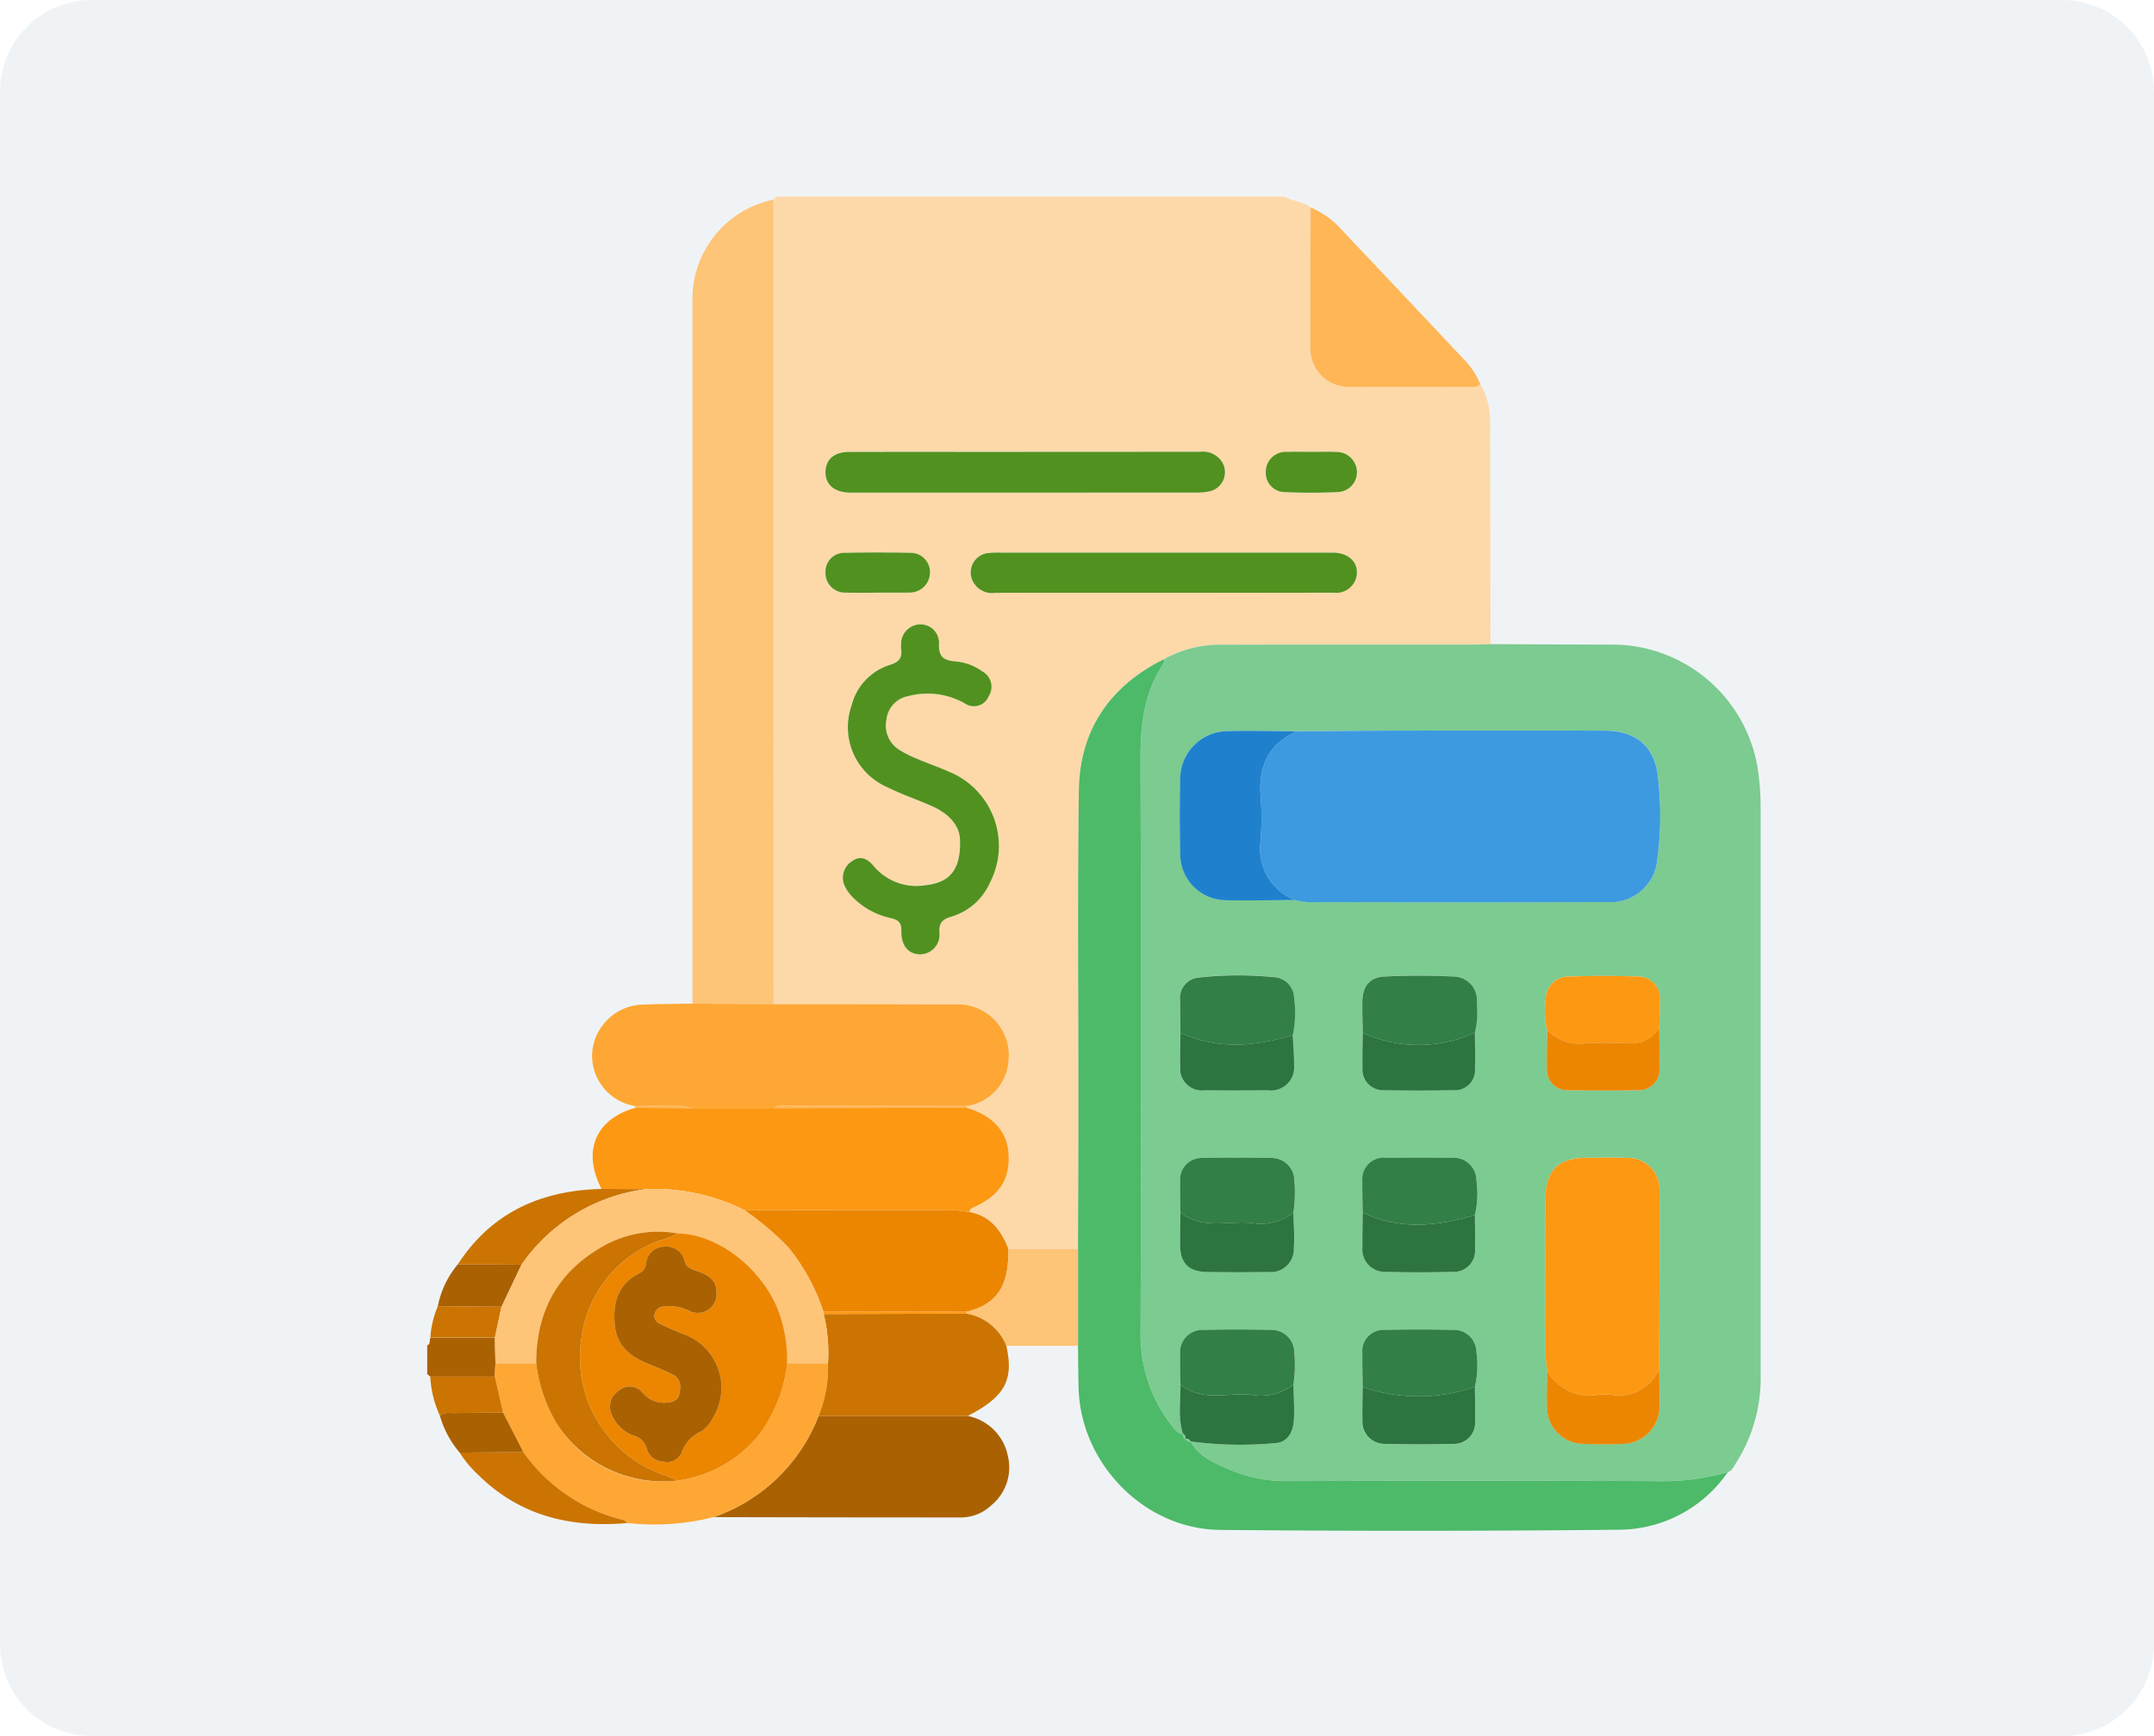 <svg xmlns="http://www.w3.org/2000/svg" xmlns:xlink="http://www.w3.org/1999/xlink" width="218.137" height="175.829" viewBox="0 0 218.137 175.829">
  <defs>
    <clipPath id="clip-path">
      <rect id="Rectángulo_322107" data-name="Rectángulo 322107" width="218.137" height="175.829" transform="translate(746.899 14.173)" fill="none"/>
    </clipPath>
  </defs>
  <g id="Grupo_254615" data-name="Grupo 254615" transform="translate(-926.899 -515.173)">
    <g id="Grupo_254608" data-name="Grupo 254608" transform="translate(180 501)" opacity="0.52">
      <g id="Grupo_254607" data-name="Grupo 254607">
        <g id="Grupo_254606" data-name="Grupo 254606" clip-path="url(#clip-path)">
          <path id="Trazado_272570" data-name="Trazado 272570" d="M955.724,190H756.211a9.312,9.312,0,0,1-9.312-9.312V23.485a9.312,9.312,0,0,1,9.312-9.312H955.724a9.312,9.312,0,0,1,9.312,9.312V180.69A9.312,9.312,0,0,1,955.724,190" fill="#e2e8ec"/>
        </g>
      </g>
    </g>
    <path id="Trazado_272572" data-name="Trazado 272572" d="M825.515,34.084h51.443c.846.468,1.869.5,2.666,1.092-.009,4.734-.042,9.469-.02,14.2a3.877,3.877,0,0,0,4,3.972c3.989.019,7.979.009,11.969,0,.425,0,.891.1,1.22-.306a7.418,7.418,0,0,1,1.005,3.745q.028,11.309.047,22.615c-.569.017-1.139.048-1.709.048-8.513,0-17.027-.012-25.541.013a11.525,11.525,0,0,0-5.783,1.441c-5.55,2.736-8.582,7.221-8.66,13.379-.137,10.889-.035,21.781-.042,32.671,0,4.567-.028,9.133-.042,13.7l-7.056-.005c-.728-1.85-1.8-3.335-3.92-3.72-.011-.332.223-.4.478-.52,2.583-1.177,3.639-2.848,3.46-5.433-.154-2.236-1.623-3.839-4.221-4.606a.6.6,0,0,1,.006-.189,4.967,4.967,0,0,0,4.206-4.545,5.149,5.149,0,0,0-5.378-5.742c-6.132-.034-12.264-.024-18.4-.032q0-5.142-.007-10.283-.009-35.595-.016-71.19l.289-.311m18.6,65.329c.035,2.882-1.07,4.136-3.462,4.411a5.661,5.661,0,0,1-5.311-1.967c-.589-.695-1.317-1.1-2.18-.456a1.969,1.969,0,0,0-.7,2.564,4.158,4.158,0,0,0,.857,1.153,7.634,7.634,0,0,0,3.775,2.035c.742.179,1.1.436,1.078,1.295-.039,1.494.7,2.348,1.858,2.378a1.986,1.986,0,0,0,1.983-2.288c-.016-.946.346-1.265,1.191-1.52a6.212,6.212,0,0,0,3.937-3.456,8.112,8.112,0,0,0-4.125-11.223c-1.04-.466-2.123-.833-3.171-1.28a12.134,12.134,0,0,1-1.878-.936,2.9,2.9,0,0,1-1.306-3.083,2.7,2.7,0,0,1,2.171-2.359,7.681,7.681,0,0,1,5.735.709,1.609,1.609,0,0,0,2.442-.7,1.768,1.768,0,0,0-.642-2.521,5.431,5.431,0,0,0-2.687-1.009c-1.237-.088-1.758-.487-1.7-1.827a1.877,1.877,0,0,0-1.928-1.928,1.981,1.981,0,0,0-1.908,2.092,1.848,1.848,0,0,0,0,.394c.143.874-.186,1.314-1.072,1.6a5.768,5.768,0,0,0-3.933,4.1,6.618,6.618,0,0,0,3.554,8.281c1.486.744,3.078,1.274,4.6,1.953,1.737.776,2.862,2.017,2.817,3.586m6.655-39.477h-3.56c-4.791,0-9.581-.008-14.372.005-1.443,0-2.291.736-2.342,1.942-.055,1.279.781,2.081,2.271,2.17.263.016.527.006.791.006q17.141,0,34.282-.006a6.05,6.05,0,0,0,1.694-.162,1.981,1.981,0,0,0,1.074-3,2.3,2.3,0,0,0-2.17-.967q-8.833.022-17.668.008m14.049,14.269q8.571,0,17.143-.006a2.088,2.088,0,0,0,2.346-1.963c.046-1.212-.889-2.044-2.348-2.09-.22-.007-.44,0-.66,0h-33.1a9.55,9.55,0,0,0-1.185.034,1.977,1.977,0,0,0-1.674,2.705,2.177,2.177,0,0,0,2.334,1.332c5.715-.021,11.429-.01,17.144-.01m-29.071,0h3.032c.087,0,.176,0,.263-.006a2.044,2.044,0,0,0,2.029-2A1.955,1.955,0,0,0,839.1,70.17q-3.293-.076-6.588,0a1.9,1.9,0,0,0-2.009,1.978,1.974,1.974,0,0,0,2.092,2.049c1.053.038,2.108.008,3.162.01m43.975-14.267c-.832,0-1.665-.025-2.5.006a2.006,2.006,0,0,0-2.145,2,1.932,1.932,0,0,0,1.928,2.07c1.791.084,3.593.084,5.383-.005a2.01,2.01,0,0,0,1.915-2.109,2.068,2.068,0,0,0-2.088-1.951c-.83-.039-1.664-.007-2.5-.008" transform="translate(180 501)" fill="#fdd9a9"/>
    <path id="Trazado_272573" data-name="Trazado 272573" d="M790.472,153.6l-.307-.267v-2.9c.38-.153.186-.538.32-.791l6.534,0q.027,1.3.053,2.6-.03.678-.061,1.354h-6.539" transform="translate(180 501)" fill="#aa6101"/>
    <path id="Trazado_272574" data-name="Trazado 272574" d="M897.849,79.409c4.041.017,8.082.043,12.123.048a14.93,14.93,0,0,1,15.042,13.37,25.778,25.778,0,0,1,.184,3.15q0,28.668,0,57.337a15.93,15.93,0,0,1-2.471,8.991c-.234.354-.375.808-.85.957a24.19,24.19,0,0,1-7.538.911q-18.459-.06-36.918,0A14.547,14.547,0,0,1,871.4,163c-1.483-.657-3.072-1.276-3.93-2.844a37.824,37.824,0,0,0,8.5.18c1.348-.049,1.906-1.158,1.966-2.4.057-1.176-.023-2.359-.042-3.539a13.721,13.721,0,0,0,.087-3.283,2.3,2.3,0,0,0-2.3-2.254q-3.488-.07-6.979,0a2.254,2.254,0,0,0-2.284,2.368c-.016,1.052.02,2.106.033,3.159.016,1.67-.269,3.356.252,5-.568,0-.812-.431-1.109-.818a14.864,14.864,0,0,1-3.179-9.388q.069-29.043-.008-58.085c-.012-3.457.338-6.735,2.307-9.679a1.466,1.466,0,0,0,.109-.508A11.519,11.519,0,0,1,870.6,79.47c8.514-.025,17.028-.01,25.542-.013.569,0,1.139-.031,1.709-.048m-19.96,57.576a13.764,13.764,0,0,0,.089-3.288,2.29,2.29,0,0,0-2.3-2.252c-2.329-.043-4.661-.047-6.99,0a2.2,2.2,0,0,0-2.274,2.366c-.015,1.054.02,2.109.033,3.164-.012,1.093-.042,2.185-.033,3.278.015,1.855.859,2.718,2.736,2.746,2.055.03,4.111.033,6.165,0a2.347,2.347,0,0,0,2.62-2.479c.072-1.173-.022-2.356-.042-3.534m7.007-.011c-.011,1.18-.049,2.361-.026,3.54a2.266,2.266,0,0,0,2.316,2.472c2.272.058,4.548.063,6.819,0a2.142,2.142,0,0,0,2.266-2.349c.031-1.136-.007-2.273-.015-3.409a9.509,9.509,0,0,0,.156-3.516,2.3,2.3,0,0,0-2.532-2.273q-3.279-.032-6.558,0a2.173,2.173,0,0,0-2.461,2.393c-.021,1.048.021,2.1.035,3.146m0,17.675c-.011,1.138-.057,2.277-.022,3.413a2.241,2.241,0,0,0,2.31,2.347c2.275.052,4.553.059,6.827,0a2.144,2.144,0,0,0,2.261-2.356c.031-1.136-.007-2.275-.015-3.413a9.585,9.585,0,0,0,.155-3.53,2.266,2.266,0,0,0-2.31-2.247c-2.326-.046-4.654-.054-6.979,0a2.146,2.146,0,0,0-2.26,2.364c-.022,1.14.019,2.282.033,3.422M903.586,118.5c-.015,1.274-.07,2.549-.035,3.821a2.077,2.077,0,0,0,2.2,2.267q3.493.07,6.989,0a2.086,2.086,0,0,0,2.216-2.255c.034-1.361-.019-2.723-.034-4.085.026-.878.088-1.756.068-2.633a2.248,2.248,0,0,0-2.4-2.54c-2.238-.084-4.484-.08-6.722,0a2.294,2.294,0,0,0-2.435,2.281,8.144,8.144,0,0,0,.147,3.139m-7.331.254a8.447,8.447,0,0,0,.187-2.992,2.392,2.392,0,0,0-2.429-2.7,68.754,68.754,0,0,0-6.945.007c-1.5.077-2.192,1.008-2.21,2.549-.012,1.049.023,2.1.037,3.146-.01,1.18-.054,2.36-.022,3.539a2.081,2.081,0,0,0,2.174,2.273q3.54.07,7.08,0a2.022,2.022,0,0,0,2.136-2.155c.041-1.222,0-2.446-.008-3.67m-18.439.256a10.779,10.779,0,0,0,.133-3.8,2.137,2.137,0,0,0-2.038-2.081,36.249,36.249,0,0,0-7.617.042,2.063,2.063,0,0,0-1.885,2.3c0,1.1.021,2.2.034,3.294-.012,1.137-.061,2.276-.026,3.412A2.21,2.21,0,0,0,868.9,124.6c2.144.024,4.289.019,6.433,0a2.335,2.335,0,0,0,2.621-2.572c.022-1-.084-2.009-.133-3.013M914.924,152.8c.017-6.062.065-12.124.033-18.185a3.172,3.172,0,0,0-3.2-3.176c-1.36-.049-2.723-.014-4.085-.013-2.971,0-4.259,1.269-4.265,4.233q-.013,7.71.006,15.421c0,.655.117,1.309.18,1.963-.013,1.225-.078,2.452-.027,3.675a3.74,3.74,0,0,0,3.711,3.682c1.311.06,2.629.058,3.941,0a3.781,3.781,0,0,0,3.748-3.793c.031-1.268-.022-2.538-.037-3.807m-36.893-47.477a8.083,8.083,0,0,0,1.3.207c10.112.013,20.224.04,30.336-.008a4.744,4.744,0,0,0,5.079-4.376,33.123,33.123,0,0,0,.041-8.412c-.34-3.056-2.306-4.568-5.415-4.57q-10.421-.006-20.84,0c-3.428.005-6.856.042-10.284.065-2.325-.013-4.651-.078-6.975-.023a4.859,4.859,0,0,0-4.843,4.619q-.1,3.948,0,7.9a4.663,4.663,0,0,0,4.63,4.615c2.325.039,4.651-.009,6.976-.018" transform="translate(180 501)" fill="#7ccb91"/>
    <path id="Trazado_272575" data-name="Trazado 272575" d="M864.816,80.912a1.449,1.449,0,0,1-.109.508c-1.969,2.943-2.318,6.221-2.307,9.678q.093,29.043.008,58.086a14.872,14.872,0,0,0,3.179,9.388c.3.386.541.813,1.109.817l-.023-.009a.593.593,0,0,0,.275.544l-.016-.016a.594.594,0,0,0,.544.274l-.01-.022c.859,1.567,2.447,2.187,3.93,2.844a14.567,14.567,0,0,0,6.024,1.171q18.457-.06,36.917,0a24.2,24.2,0,0,0,7.539-.911A13.444,13.444,0,0,1,910.76,169.1q-20.151.21-40.307.018c-7.628-.066-14.09-6.676-14.321-14.3-.044-1.447-.043-2.9-.063-4.344q0-4.905,0-9.81c.015-4.566.04-9.132.043-13.7.006-10.891-.1-21.782.042-32.671.077-6.159,3.11-10.643,8.66-13.379" transform="translate(180 501)" fill="#4cba68"/>
    <path id="Trazado_272576" data-name="Trazado 272576" d="M817.023,115.822q0-35.592,0-71.183a10.272,10.272,0,0,1,8.2-10.244q.008,35.595.016,71.19,0,5.142.007,10.283l-8.226-.046" transform="translate(180 501)" fill="#fec477"/>
    <path id="Trazado_272577" data-name="Trazado 272577" d="M817.023,115.822l8.226.046c6.133.008,12.265,0,18.4.032a5.149,5.149,0,0,1,5.378,5.742,4.966,4.966,0,0,1-4.206,4.545q-9.276-.013-18.552-.026a1.238,1.238,0,0,0-.989.241l-8.226,0c-1.933-.524-3.9-.159-5.847-.214a5.174,5.174,0,0,1-4.346-5.287,5.285,5.285,0,0,1,5.171-4.985c1.663-.064,3.329-.066,4.994-.1" transform="translate(180 501)" fill="#fea734"/>
    <path id="Trazado_272578" data-name="Trazado 272578" d="M817.051,126.4l8.226,0,19.535-.027c2.6.768,4.067,2.371,4.221,4.607.179,2.585-.876,4.256-3.459,5.433-.256.117-.49.188-.479.52a17.294,17.294,0,0,0-1.941-.215q-10.438-.015-20.877.007a20.3,20.3,0,0,0-9.969-2.12l-4.492-.025c-1.978-3.785-.613-7.077,3.4-8.2l5.836.026" transform="translate(180 501)" fill="#fd9812"/>
    <path id="Trazado_272579" data-name="Trazado 272579" d="M844.12,99.413c.045-1.569-1.08-2.81-2.817-3.586-1.521-.679-3.113-1.208-4.6-1.953a6.618,6.618,0,0,1-3.554-8.281,5.767,5.767,0,0,1,3.933-4.1c.886-.288,1.215-.728,1.072-1.6a1.928,1.928,0,0,1,0-.395,1.982,1.982,0,0,1,1.909-2.092,1.877,1.877,0,0,1,1.928,1.928c-.062,1.341.459,1.739,1.7,1.827a5.431,5.431,0,0,1,2.687,1.009,1.768,1.768,0,0,1,.642,2.521,1.611,1.611,0,0,1-2.443.7,7.675,7.675,0,0,0-5.734-.71,2.7,2.7,0,0,0-2.171,2.359,2.9,2.9,0,0,0,1.306,3.083,12.134,12.134,0,0,0,1.878.936c1.048.447,2.131.814,3.17,1.28a8.111,8.111,0,0,1,4.126,11.223,6.21,6.21,0,0,1-3.937,3.456c-.845.255-1.208.574-1.192,1.52a1.984,1.984,0,0,1-1.982,2.288c-1.153-.029-1.9-.884-1.859-2.378.023-.859-.335-1.116-1.077-1.295a7.634,7.634,0,0,1-3.775-2.035,4.158,4.158,0,0,1-.857-1.153,1.969,1.969,0,0,1,.7-2.564c.863-.643,1.591-.239,2.18.456a5.659,5.659,0,0,0,5.31,1.967c2.393-.275,3.5-1.528,3.463-4.411" transform="translate(180 501)" fill="#519120"/>
    <path id="Trazado_272580" data-name="Trazado 272580" d="M822.277,136.728q10.439-.009,20.877-.007a17.294,17.294,0,0,1,1.941.215c2.118.385,3.192,1.869,3.92,3.719.07,3.785-1.143,5.616-4.214,6.365L830.283,147a20.431,20.431,0,0,0-3.507-6.441,28.48,28.48,0,0,0-4.5-3.829" transform="translate(180 501)" fill="#ec8600"/>
    <path id="Trazado_272581" data-name="Trazado 272581" d="M879.625,35.176a9,9,0,0,1,3.164,2.287Q888.972,44,895.134,50.55a7.981,7.981,0,0,1,1.663,2.5c-.33.409-.795.306-1.221.306-3.989.006-7.979.016-11.969,0a3.876,3.876,0,0,1-4-3.973c-.022-4.735.01-9.469.02-14.2" transform="translate(180 501)" fill="#feb656"/>
    <path id="Trazado_272582" data-name="Trazado 272582" d="M850.775,59.936q8.833,0,17.668-.008a2.3,2.3,0,0,1,2.17.967,1.981,1.981,0,0,1-1.074,3,6.05,6.05,0,0,1-1.694.162q-17.14.013-34.282.006c-.264,0-.528.01-.791-.006-1.49-.089-2.326-.891-2.271-2.17.051-1.2.9-1.938,2.342-1.942,4.791-.013,9.581-.005,14.372-.005h3.56" transform="translate(180 501)" fill="#519120"/>
    <path id="Trazado_272583" data-name="Trazado 272583" d="M864.824,74.205c-5.714,0-11.429-.011-17.143.01a2.178,2.178,0,0,1-2.335-1.332,1.977,1.977,0,0,1,1.675-2.705,9.539,9.539,0,0,1,1.185-.034h33.1c.219,0,.439,0,.659,0,1.46.046,2.394.878,2.348,2.09a2.087,2.087,0,0,1-2.346,1.963q-8.571.02-17.143.006" transform="translate(180 501)" fill="#519120"/>
    <path id="Trazado_272584" data-name="Trazado 272584" d="M844.8,147.02c3.071-.749,4.284-2.58,4.214-6.365l7.056.005q0,4.9,0,9.809h-7.255a5.3,5.3,0,0,0-4.028-3.249.832.832,0,0,1,.015-.2" transform="translate(180 501)" fill="#fec477"/>
    <path id="Trazado_272585" data-name="Trazado 272585" d="M835.754,74.2c-1.054,0-2.11.029-3.163-.009a1.974,1.974,0,0,1-2.092-2.048,1.9,1.9,0,0,1,2.01-1.979q3.293-.07,6.588,0a1.954,1.954,0,0,1,1.981,2.023,2.044,2.044,0,0,1-2.029,2c-.088.007-.176.006-.264.006h-3.031" transform="translate(180 501)" fill="#519120"/>
    <path id="Trazado_272586" data-name="Trazado 272586" d="M879.728,59.938c.832,0,1.666-.032,2.5.008a2.067,2.067,0,0,1,2.088,1.951,2.01,2.01,0,0,1-1.915,2.109c-1.79.089-3.592.089-5.383.005a1.933,1.933,0,0,1-1.928-2.071,2.007,2.007,0,0,1,2.145-2c.832-.03,1.665-.005,2.5-.005" transform="translate(180 501)" fill="#519120"/>
    <path id="Trazado_272587" data-name="Trazado 272587" d="M844.812,126.376l-19.536.027a1.238,1.238,0,0,1,.99-.242q9.276.01,18.552.026a.6.6,0,0,0-.006.189" transform="translate(180 501)" fill="#feb656"/>
    <path id="Trazado_272588" data-name="Trazado 272588" d="M807.816,134.582l4.492.025a18.1,18.1,0,0,0-12.6,7.652l-6.44-.041c3.172-4.892,7.787-7.216,13.5-7.585.349-.023.7-.034,1.048-.051" transform="translate(180 501)" fill="#cb7401"/>
    <path id="Trazado_272589" data-name="Trazado 272589" d="M793.268,142.218l6.439.042q-1.009,2.132-2.022,4.263l-6.445-.061a9.306,9.306,0,0,1,2.028-4.244" transform="translate(180 501)" fill="#aa6101"/>
    <path id="Trazado_272590" data-name="Trazado 272590" d="M791.24,146.462l6.443.061q-.333,1.556-.664,3.113h-6.535a9.468,9.468,0,0,1,.756-3.173" transform="translate(180 501)" fill="#cb7401"/>
    <path id="Trazado_272591" data-name="Trazado 272591" d="M817.051,126.4l-5.836-.026a.482.482,0,0,0-.011-.189c1.95.056,3.915-.31,5.847.215" transform="translate(180 501)" fill="#feb656"/>
    <path id="Trazado_272592" data-name="Trazado 272592" d="M844.9,157.577a5.154,5.154,0,0,1,4.061,4.035,4.948,4.948,0,0,1-1.655,5,4.467,4.467,0,0,1-2.975,1.244q-12.581,0-25.16-.032A17.535,17.535,0,0,0,829.8,157.566l15.1.011" transform="translate(180 501)" fill="#aa6101"/>
    <path id="Trazado_272593" data-name="Trazado 272593" d="M829.8,157.566a17.53,17.53,0,0,1-10.631,10.254,24.366,24.366,0,0,1-8.723.6c-.13-.1-.246-.266-.393-.3a17.358,17.358,0,0,1-10.154-6.888q-1.025-1.993-2.047-3.986-.423-1.827-.845-3.654.031-.676.062-1.353l4.128,0a15.645,15.645,0,0,0,2.029,6.037,12.59,12.59,0,0,0,20.765.9,15.2,15.2,0,0,0,2.621-6.941l4.139.007a12.882,12.882,0,0,1-.951,5.322" transform="translate(180 501)" fill="#fea734"/>
    <path id="Trazado_272594" data-name="Trazado 272594" d="M829.8,157.566a12.882,12.882,0,0,0,.951-5.322,16.964,16.964,0,0,0-.432-4.981l14.463-.043a5.3,5.3,0,0,1,4.028,3.249c.781,3.49-.14,5.164-3.911,7.108l-15.1-.011" transform="translate(180 501)" fill="#cb7401"/>
    <path id="Trazado_272595" data-name="Trazado 272595" d="M799.9,161.233a17.352,17.352,0,0,0,10.154,6.888c.146.037.263.2.393.3-5.752.514-10.94-.716-15.158-4.92a10.948,10.948,0,0,1-1.834-2.213l6.445-.058" transform="translate(180 501)" fill="#cb7401"/>
    <path id="Trazado_272596" data-name="Trazado 272596" d="M799.9,161.233l-6.445.058a9.828,9.828,0,0,1-2-3.72c.382-.4.882-.284,1.344-.289,1.684-.02,3.369-.024,5.052-.035q1.023,1.994,2.048,3.986" transform="translate(180 501)" fill="#aa6101"/>
    <path id="Trazado_272597" data-name="Trazado 272597" d="M797.856,157.248c-1.684.01-3.369.014-5.052.034-.463.006-.963-.115-1.345.29a10.71,10.71,0,0,1-.987-3.977h6.539q.422,1.827.845,3.654" transform="translate(180 501)" fill="#cb7401"/>
    <path id="Trazado_272598" data-name="Trazado 272598" d="M830.323,147.263a16.964,16.964,0,0,1,.432,4.981l-4.139-.008a14.564,14.564,0,0,0-.828-5.144c-1.651-4.425-6.172-7.958-10.3-8a11.33,11.33,0,0,0-8.041,1.612c-4.289,2.616-6.258,6.56-6.248,11.54l-4.128,0-.054-2.6q.333-1.557.665-3.113l2.024-4.263a18.1,18.1,0,0,1,12.6-7.653,20.321,20.321,0,0,1,9.97,2.121,28.473,28.473,0,0,1,4.5,3.83,20.426,20.426,0,0,1,3.507,6.44c.013.088.027.177.04.265" transform="translate(180 501)" fill="#fec477"/>
    <path id="Trazado_272599" data-name="Trazado 272599" d="M878.245,88.236c3.428-.023,6.856-.06,10.284-.065q10.421-.015,20.84,0c3.109,0,5.075,1.514,5.415,4.57a33.123,33.123,0,0,1-.041,8.412,4.744,4.744,0,0,1-5.079,4.376c-10.112.048-20.224.021-30.336.009a8.2,8.2,0,0,1-1.3-.208,5.6,5.6,0,0,1-3.464-6.029,30.139,30.139,0,0,0,0-4.477c-.246-3.053.8-5.312,3.681-6.586" transform="translate(180 501)" fill="#3d9ae0"/>
    <path id="Trazado_272600" data-name="Trazado 272600" d="M903.588,153.048c-.063-.654-.177-1.308-.179-1.963q-.023-7.71-.006-15.421c.005-2.964,1.293-4.231,4.264-4.233,1.362,0,2.725-.036,4.085.013a3.172,3.172,0,0,1,3.2,3.176c.032,6.061-.015,12.123-.032,18.185a4.415,4.415,0,0,1-4.78,2.642,5.522,5.522,0,0,0-1.436,0,4.985,4.985,0,0,1-5.121-2.4" transform="translate(180 501)" fill="#fd9812"/>
    <path id="Trazado_272601" data-name="Trazado 272601" d="M878.245,88.236c-2.877,1.274-3.927,3.533-3.681,6.586a30.139,30.139,0,0,1,0,4.477,5.6,5.6,0,0,0,3.464,6.029c-2.325.01-4.651.057-6.976.018a4.663,4.663,0,0,1-4.63-4.615q-.1-3.948,0-7.9a4.859,4.859,0,0,1,4.843-4.619c2.323-.055,4.65.011,6.975.023" transform="translate(180 501)" fill="#1f81cd"/>
    <path id="Trazado_272602" data-name="Trazado 272602" d="M866.443,118.773c-.013-1.1-.038-2.2-.034-3.294a2.063,2.063,0,0,1,1.885-2.3,36.249,36.249,0,0,1,7.617-.042,2.136,2.136,0,0,1,2.038,2.081,10.779,10.779,0,0,1-.133,3.8c-3.817,1.141-7.617,1.483-11.373-.241" transform="translate(180 501)" fill="#327f47"/>
    <path id="Trazado_272603" data-name="Trazado 272603" d="M884.9,118.771c-.014-1.049-.049-2.1-.036-3.146.017-1.541.71-2.472,2.21-2.549a68.735,68.735,0,0,1,6.944-.007,2.392,2.392,0,0,1,2.429,2.7,8.447,8.447,0,0,1-.187,2.992,13.665,13.665,0,0,1-11.36.013" transform="translate(180 501)" fill="#327f47"/>
    <path id="Trazado_272604" data-name="Trazado 272604" d="M903.586,118.5a8.166,8.166,0,0,1-.148-3.139,2.293,2.293,0,0,1,2.436-2.281c2.238-.085,4.484-.09,6.722-.006a2.25,2.25,0,0,1,2.4,2.541c.02.876-.042,1.755-.068,2.632a3.31,3.31,0,0,1-3.217,1.58c-1.4-.055-2.8-.078-4.191.006a4.619,4.619,0,0,1-3.929-1.333" transform="translate(180 501)" fill="#fd9812"/>
    <path id="Trazado_272605" data-name="Trazado 272605" d="M884.9,154.65c-.013-1.141-.055-2.282-.033-3.422a2.147,2.147,0,0,1,2.26-2.365c2.325-.057,4.654-.049,6.979,0a2.266,2.266,0,0,1,2.31,2.248,9.564,9.564,0,0,1-.155,3.53,17.434,17.434,0,0,1-11.361.013" transform="translate(180 501)" fill="#327f47"/>
    <path id="Trazado_272606" data-name="Trazado 272606" d="M884.9,136.975c-.014-1.049-.056-2.1-.035-3.146a2.173,2.173,0,0,1,2.461-2.393q3.277-.03,6.558,0a2.3,2.3,0,0,1,2.532,2.274,9.51,9.51,0,0,1-.156,3.516c-3.814,1.157-7.611,1.538-11.36-.251" transform="translate(180 501)" fill="#327f47"/>
    <path id="Trazado_272607" data-name="Trazado 272607" d="M866.443,136.977c-.013-1.055-.048-2.11-.033-3.164a2.2,2.2,0,0,1,2.274-2.366c2.329-.048,4.661-.044,6.99,0a2.29,2.29,0,0,1,2.3,2.253,13.763,13.763,0,0,1-.088,3.288,5.4,5.4,0,0,1-4.283,1.038c-2.408-.208-4.978.683-7.163-1.047" transform="translate(180 501)" fill="#327f47"/>
    <path id="Trazado_272608" data-name="Trazado 272608" d="M866.444,154.388c-.013-1.053-.049-2.106-.034-3.159a2.256,2.256,0,0,1,2.285-2.368q3.488-.075,6.979,0a2.294,2.294,0,0,1,2.3,2.253,13.721,13.721,0,0,1-.087,3.283,5.362,5.362,0,0,1-4.3,1.035c-2.4-.232-4.977.745-7.148-1.044" transform="translate(180 501)" fill="#327f47"/>
    <path id="Trazado_272609" data-name="Trazado 272609" d="M866.444,154.388c2.171,1.789,4.75.812,7.148,1.044a5.362,5.362,0,0,0,4.3-1.035c.019,1.18.1,2.363.042,3.539-.06,1.245-.618,2.354-1.966,2.4a37.883,37.883,0,0,1-8.5-.179l.01.022a.485.485,0,0,0-.545-.274l.017.016a.5.5,0,0,0-.275-.545l.023.01c-.521-1.645-.236-3.331-.252-5" transform="translate(180 501)" fill="#2d7440"/>
    <path id="Trazado_272610" data-name="Trazado 272610" d="M866.443,136.977c2.185,1.73,4.755.839,7.163,1.047a5.4,5.4,0,0,0,4.283-1.038c.02,1.178.114,2.361.042,3.534a2.347,2.347,0,0,1-2.62,2.479c-2.055.035-4.11.032-6.165,0-1.878-.028-2.721-.891-2.737-2.746-.009-1.093.021-2.185.034-3.278" transform="translate(180 501)" fill="#2d7440"/>
    <path id="Trazado_272611" data-name="Trazado 272611" d="M903.588,153.048a4.985,4.985,0,0,0,5.121,2.4,5.522,5.522,0,0,1,1.436,0,4.415,4.415,0,0,0,4.78-2.642c.014,1.269.067,2.539.036,3.807a3.781,3.781,0,0,1-3.748,3.793c-1.312.058-2.63.06-3.941,0a3.74,3.74,0,0,1-3.711-3.682c-.051-1.223.014-2.45.027-3.675" transform="translate(180 501)" fill="#ec8600"/>
    <path id="Trazado_272612" data-name="Trazado 272612" d="M884.9,136.975c3.749,1.789,7.546,1.408,11.36.251.007,1.136.046,2.273.014,3.408a2.142,2.142,0,0,1-2.265,2.35c-2.271.066-4.547.061-6.819,0a2.266,2.266,0,0,1-2.317-2.472c-.022-1.18.016-2.36.027-3.54" transform="translate(180 501)" fill="#2d7440"/>
    <path id="Trazado_272613" data-name="Trazado 272613" d="M884.9,154.65a17.434,17.434,0,0,0,11.361-.013c.008,1.138.046,2.276.016,3.413a2.145,2.145,0,0,1-2.261,2.356c-2.274.062-4.552.055-6.827,0a2.24,2.24,0,0,1-2.31-2.347c-.035-1.136.011-2.274.021-3.412" transform="translate(180 501)" fill="#2d7440"/>
    <path id="Trazado_272614" data-name="Trazado 272614" d="M866.443,118.773c3.756,1.724,7.556,1.382,11.373.241.049,1,.156,2.01.133,3.013a2.334,2.334,0,0,1-2.62,2.572c-2.145.016-4.289.021-6.434,0a2.21,2.21,0,0,1-2.478-2.411c-.035-1.136.014-2.275.026-3.412" transform="translate(180 501)" fill="#2d7440"/>
    <path id="Trazado_272615" data-name="Trazado 272615" d="M903.586,118.5a4.619,4.619,0,0,0,3.929,1.333c1.392-.084,2.8-.061,4.191-.006a3.31,3.31,0,0,0,3.217-1.58c.015,1.362.068,2.725.034,4.085a2.088,2.088,0,0,1-2.216,2.256q-3.494.069-6.989,0a2.076,2.076,0,0,1-2.2-2.266c-.035-1.273.02-2.547.035-3.821" transform="translate(180 501)" fill="#ec8600"/>
    <path id="Trazado_272616" data-name="Trazado 272616" d="M884.9,118.771a13.665,13.665,0,0,0,11.36-.013c.006,1.224.049,2.448.009,3.67a2.023,2.023,0,0,1-2.137,2.155q-3.539.072-7.079,0a2.081,2.081,0,0,1-2.174-2.273c-.032-1.179.011-2.359.021-3.539" transform="translate(180 501)" fill="#2d7440"/>
    <path id="Trazado_272617" data-name="Trazado 272617" d="M866.673,159.38a.5.5,0,0,1,.275.545.591.591,0,0,1-.275-.545" transform="translate(180 501)" fill="#7ccb91"/>
    <path id="Trazado_272618" data-name="Trazado 272618" d="M866.932,159.908a.483.483,0,0,1,.544.274.6.6,0,0,1-.544-.274" transform="translate(180 501)" fill="#7ccb91"/>
    <path id="Trazado_272619" data-name="Trazado 272619" d="M830.323,147.263c-.013-.088-.027-.177-.04-.265l14.518.022a.84.84,0,0,0-.015.2l-14.463.043" transform="translate(180 501)" fill="#fd9812"/>
    <path id="Trazado_272620" data-name="Trazado 272620" d="M815.49,139.091c4.126.042,8.647,3.575,10.3,8a14.512,14.512,0,0,1,.828,5.144,15.194,15.194,0,0,1-2.621,6.941,12.692,12.692,0,0,1-8.518,4.945c-.4-.172-.79-.364-1.2-.511a12.612,12.612,0,0,1-8.488-14,12.172,12.172,0,0,1,8-9.832,5.739,5.739,0,0,0,1.694-.685m3.968,5.973c.026-1.4-1.038-1.836-2.075-2.2-.57-.2-.981-.33-1.165-1.027a1.836,1.836,0,0,0-1.988-1.4,1.861,1.861,0,0,0-1.9,1.666,1.2,1.2,0,0,1-.689,1.024c-2.222,1.124-2.706,3.079-2.471,5.334.214,2.051,1.592,3.118,3.357,3.838.852.348,1.711.687,2.529,1.1s.813,1.209.645,1.96c-.163.731-.769.839-1.433.88a2.782,2.782,0,0,1-2.307-1.039,1.669,1.669,0,0,0-2.377-.2,1.931,1.931,0,0,0-.739,2.432,3.748,3.748,0,0,0,2.213,2.124,1.906,1.906,0,0,1,1.37,1.42,1.765,1.765,0,0,0,1.716,1.229,1.572,1.572,0,0,0,1.769-.871,3.691,3.691,0,0,1,2.025-2.211,3.247,3.247,0,0,0,1.113-1.276,5.78,5.78,0,0,0-2.94-8.568,25.214,25.214,0,0,1-2.4-1.055.853.853,0,0,1-.525-.971.993.993,0,0,1,.958-.767,4.531,4.531,0,0,1,2.432.375,1.9,1.9,0,0,0,2.885-1.8" transform="translate(180 501)" fill="#ec8600"/>
    <path id="Trazado_272621" data-name="Trazado 272621" d="M815.49,139.091a5.763,5.763,0,0,1-1.7.686,12.171,12.171,0,0,0-8,9.831,12.614,12.614,0,0,0,8.488,14c.408.148.8.34,1.2.511a12.772,12.772,0,0,1-12.246-5.842,15.645,15.645,0,0,1-2.029-6.037c-.01-4.98,1.959-8.925,6.248-11.54a11.33,11.33,0,0,1,8.041-1.612" transform="translate(180 501)" fill="#cb7401"/>
    <path id="Trazado_272622" data-name="Trazado 272622" d="M819.458,145.064a1.9,1.9,0,0,1-2.885,1.8,4.531,4.531,0,0,0-2.432-.375.993.993,0,0,0-.958.767.853.853,0,0,0,.525.971,25.214,25.214,0,0,0,2.4,1.055,5.78,5.78,0,0,1,2.94,8.568,3.247,3.247,0,0,1-1.113,1.276,3.691,3.691,0,0,0-2.025,2.211,1.572,1.572,0,0,1-1.769.871,1.765,1.765,0,0,1-1.716-1.229,1.906,1.906,0,0,0-1.37-1.42,3.748,3.748,0,0,1-2.213-2.124A1.931,1.931,0,0,1,809.58,155a1.669,1.669,0,0,1,2.377.2,2.782,2.782,0,0,0,2.307,1.039c.664-.041,1.27-.149,1.433-.88.168-.751.172-1.543-.645-1.96s-1.677-.757-2.529-1.1c-1.765-.72-3.143-1.787-3.357-3.838-.235-2.255.249-4.21,2.471-5.334a1.2,1.2,0,0,0,.689-1.024,1.861,1.861,0,0,1,1.9-1.666,1.836,1.836,0,0,1,1.988,1.4c.184.7.595.826,1.165,1.027,1.037.365,2.1.8,2.075,2.2" transform="translate(180 501)" fill="#aa6101"/>
  </g>
</svg>
